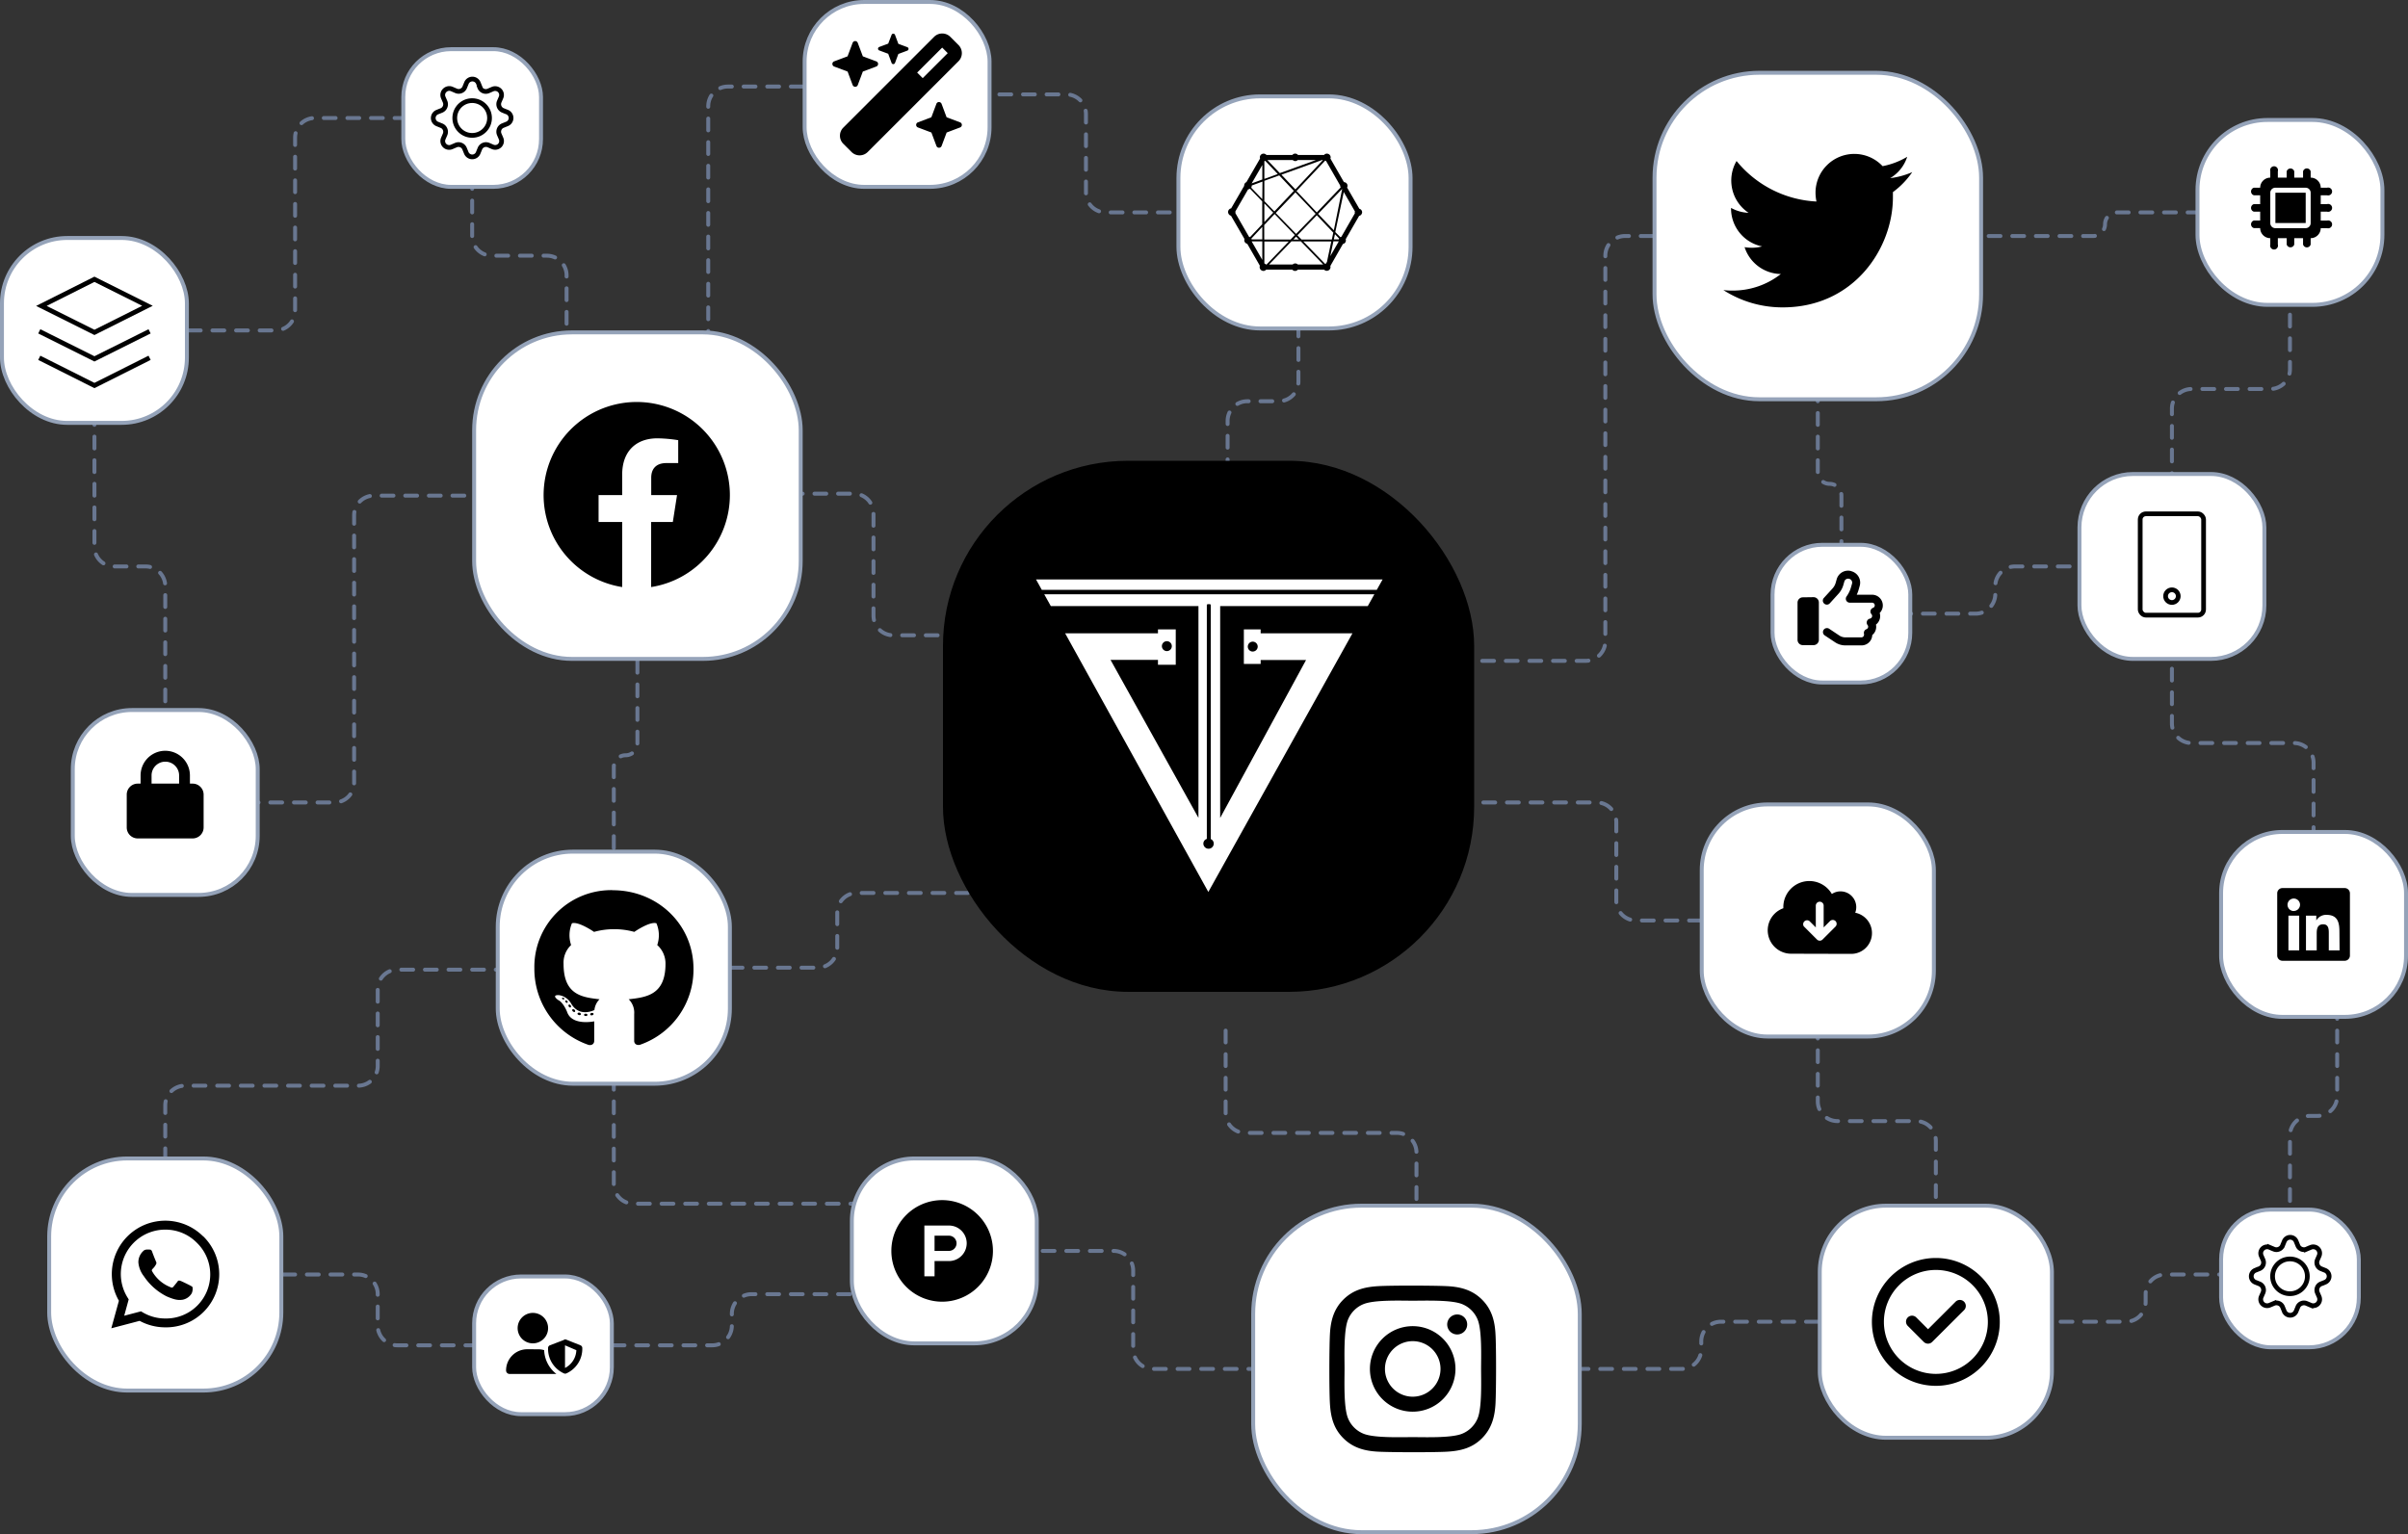 <svg id="Layer_1" data-name="Layer 1" xmlns="http://www.w3.org/2000/svg" viewBox="0 0 612 390"><rect x="0" y="0" width="612" height="390" fill="#333333" stroke="none"/><defs><style>.cls-1,.cls-4,.cls-5,.cls-6{fill:none;}.cls-1{stroke:#697791;stroke-linecap:round;stroke-linejoin:round;stroke-dashoffset:3px;stroke-dasharray:3;}.cls-2,.cls-3{fill:#fff;}.cls-2{stroke:#95a3b9;}.cls-5,.cls-6{stroke:#000;stroke-width:1.2px;}.cls-5{stroke-linecap:square;}</style></defs><g id="solutions-hero-final"><g id="lines"><path class="cls-1" d="M140,254.5H109a5,5,0,0,0-5,5V279a5,5,0,0,1-5,5H55a5,5,0,0,0-5,5v21" transform="translate(-8 -8)"/><path class="cls-1" d="M319.5,267v24a5,5,0,0,0,5,5H363a5,5,0,0,1,5,5v20" transform="translate(-8 -8)"/><path class="cls-1" d="M141,134H103a5,5,0,0,0-5,5v68a5,5,0,0,1-5,5H62" transform="translate(-8 -8)"/><path class="cls-1" d="M47,92H78a5,5,0,0,0,5-5V43a5,5,0,0,1,5-5h28" transform="translate(-8 -8)"/><path class="cls-1" d="M128,50V68a5,5,0,0,0,5,5h14a5,5,0,0,1,5,5v26" transform="translate(-8 -8)"/><path class="cls-1" d="M170,173v24a3,3,0,0,1-3,3h0a3,3,0,0,0-3,3v24" transform="translate(-8 -8)"/><path class="cls-1" d="M32,110v37a5,5,0,0,0,5,5h8a5,5,0,0,1,5,5v40.5" transform="translate(-8 -8)"/><path class="cls-1" d="M263,235H225.79a5,5,0,0,0-5,5v9a5,5,0,0,1-5,5H191" transform="translate(-8 -8)"/><path class="cls-1" d="M376,212h37.79a5,5,0,0,1,5,5v20a5,5,0,0,0,5,5H449" transform="translate(-8 -8)"/><path class="cls-1" d="M253,32h26a5,5,0,0,1,5,5V57a5,5,0,0,0,5,5h25.5" transform="translate(-8 -8)"/><path class="cls-1" d="M227,30H193a5,5,0,0,0-5,5v68.5" transform="translate(-8 -8)"/><path class="cls-1" d="M194,133.5h31a5,5,0,0,1,5,5v26a5,5,0,0,0,5,5h24" transform="translate(-8 -8)"/><path class="cls-1" d="M338,87.5V105a5,5,0,0,1-5,5h-8a5,5,0,0,0-5,5v16" transform="translate(-8 -8)"/><path class="cls-1" d="M485,344H445.38a5,5,0,0,0-5,5v2a5,5,0,0,1-5,5H389" transform="translate(-8 -8)"/><path class="cls-1" d="M584,332H558.32a5,5,0,0,0-5,5v2a5,5,0,0,1-5,5H518" transform="translate(-8 -8)"/><path class="cls-1" d="M602,261v25.68a5,5,0,0,1-5,5h-2a5,5,0,0,0-5,5V327" transform="translate(-8 -8)"/><path class="cls-1" d="M264,326h27a5,5,0,0,1,5,5v20a5,5,0,0,0,5,5h34" transform="translate(-8 -8)"/><path class="cls-1" d="M227,337H199a5,5,0,0,0-5,5v3a5,5,0,0,1-5,5H156" transform="translate(-8 -8)"/><path class="cls-1" d="M71,332H99a5,5,0,0,1,5,5v8a5,5,0,0,0,5,5h33" transform="translate(-8 -8)"/><path class="cls-1" d="M164,279v30a5,5,0,0,0,5,5h60.5" transform="translate(-8 -8)"/><path class="cls-1" d="M470,260v28a5,5,0,0,0,5,5h20a5,5,0,0,1,5,5v33" transform="translate(-8 -8)"/><path class="cls-1" d="M543,152H520.11a5,5,0,0,0-5,5v2a5,5,0,0,1-5,5H483" transform="translate(-8 -8)"/><path class="cls-1" d="M590,79v22.89a5,5,0,0,1-5,5H565a5,5,0,0,0-5,5V139" transform="translate(-8 -8)"/><path class="cls-1" d="M560,169v22.89a5,5,0,0,0,5,5h26a5,5,0,0,1,5,5V229" transform="translate(-8 -8)"/><path class="cls-1" d="M470,98v30a3,3,0,0,0,3,3h0a3,3,0,0,1,3,3v18" transform="translate(-8 -8)"/><path class="cls-1" d="M576,62H546a3,3,0,0,0-3,3h0a3,3,0,0,1-3,3H505" transform="translate(-8 -8)"/><path class="cls-1" d="M449,68H421a5,5,0,0,0-5,5v98a5,5,0,0,1-5,5H378" transform="translate(-8 -8)"/></g><g id="boxes"><g id="Group_302" data-name="Group 302"><rect id="Rectangle_400_2" data-name="Rectangle 400_2" class="cls-2" x="120.5" y="84.5" width="83" height="83" rx="24.87"/></g><g id="Group_308" data-name="Group 308"><rect id="Rectangle_400_3" data-name="Rectangle 400_3" class="cls-2" x="420.5" y="18.5" width="83" height="83" rx="26.67"/></g><g id="Group_301" data-name="Group 301"><rect id="Rectangle_400_4" data-name="Rectangle 400_4" class="cls-2" x="126.5" y="216.5" width="59" height="59" rx="19.11"/></g><g id="Group_309" data-name="Group 309"><rect id="Rectangle_400_5" data-name="Rectangle 400_5" class="cls-2" x="12.5" y="294.5" width="59" height="59" rx="19.83"/></g><g id="Group_316" data-name="Group 316"><rect id="Rectangle_400_6" data-name="Rectangle 400_6" class="cls-2" x="204.5" y="0.5" width="47" height="47" rx="15.15"/></g><g id="Group_310" data-name="Group 310"><rect id="Rectangle_400_7" data-name="Rectangle 400_7" class="cls-2" x="299.5" y="24.5" width="59" height="59" rx="20.77"/></g><g id="Group_304" data-name="Group 304"><rect id="Rectangle_400_8" data-name="Rectangle 400_8" class="cls-2" x="318.5" y="306.5" width="83" height="83" rx="27.51"/></g><g id="Group_303" data-name="Group 303"><rect id="Rectangle_400_9" data-name="Rectangle 400_9" class="cls-2" x="462.5" y="306.5" width="59" height="59" rx="16.83"/></g><g id="Group_313" data-name="Group 313"><rect id="Rectangle_400_10" data-name="Rectangle 400_10" class="cls-2" x="528.5" y="120.5" width="47" height="47" rx="13.59"/></g><g id="Group_317" data-name="Group 317"><rect id="Rectangle_400_11" data-name="Rectangle 400_11" class="cls-2" x="18.5" y="180.5" width="47" height="47" rx="15.03"/></g><g id="Group_325" data-name="Group 325"><rect id="Rectangle_400_12" data-name="Rectangle 400_12" class="cls-2" x="0.5" y="60.5" width="47" height="47" rx="16.59"/></g><g id="Group_314" data-name="Group 314"><rect id="Rectangle_400_13" data-name="Rectangle 400_13" class="cls-2" x="216.5" y="294.5" width="47" height="47" rx="15.87"/></g><g id="Group_307" data-name="Group 307"><rect id="Rectangle_400_14" data-name="Rectangle 400_14" class="cls-2" x="564.5" y="211.5" width="47" height="47" rx="15.53"/></g><g id="Group_315" data-name="Group 315"><rect id="Rectangle_400_15" data-name="Rectangle 400_15" class="cls-2" x="432.5" y="204.5" width="59" height="59" rx="16.71"/></g><g id="Group_324" data-name="Group 324"><rect id="Rectangle_400_16" data-name="Rectangle 400_16" class="cls-2" x="120.5" y="324.5" width="35" height="35" rx="11.91"/></g><g id="Group_323" data-name="Group 323"><rect id="Rectangle_400_17" data-name="Rectangle 400_17" class="cls-2" x="102.5" y="12.5" width="35" height="35" rx="12.15"/></g><g id="Group_329" data-name="Group 329"><rect id="Rectangle_400_18" data-name="Rectangle 400_18" class="cls-2" x="564.5" y="307.5" width="35" height="35" rx="12.65"/></g><g id="Group_330" data-name="Group 330"><rect id="Rectangle_400_19" data-name="Rectangle 400_19" class="cls-2" x="450.5" y="138.5" width="35" height="35" rx="12.63"/></g><g id="Group_328" data-name="Group 328"><rect id="Rectangle_400_20" data-name="Rectangle 400_20" class="cls-2" x="558.5" y="30.5" width="47" height="47" rx="17.79"/></g></g></g><rect x="239.66" y="117.14" width="135" height="135" rx="47.02"/><polygon class="cls-3" points="263.31 147.31 264.77 149.94 349.92 149.94 351.39 147.31 263.31 147.31"/><path class="cls-3" d="M275.07,162.08h37.52v53.83l-22.34-40.15H302.3V177h4.52v-9H302.3v1H278.71l36.39,65.75L351.73,169H328.4v-1h-4.27v8.78h4.27v-1h11.54l-21.83,40.15V162.08h37.51l1.68-3H273.4ZM304.56,171a1.26,1.26,0,1,1-1.26,1.26A1.26,1.26,0,0,1,304.56,171Zm21.83,2.64a1.26,1.26,0,1,1,1.26-1.26A1.26,1.26,0,0,1,326.39,173.63Zm-11.67,47.63V161.69a1.21,1.21,0,0,1,1,0V221.3a1.27,1.27,0,0,1,.76,1.14,1.32,1.32,0,0,1-2.64,0A1.25,1.25,0,0,1,314.72,221.26Z" transform="translate(-8 -8)"/><circle class="cls-4" cx="296.56" cy="164.25" r="1.26"/><circle class="cls-4" cx="318.39" cy="164.37" r="1.26"/><path class="cls-4" d="M315.16,223.7a1.29,1.29,0,0,0,1.32-1.26,1.27,1.27,0,0,0-.76-1.14V161.69a1.21,1.21,0,0,0-1,0v59.57a1.25,1.25,0,0,0-.88,1.18A1.29,1.29,0,0,0,315.16,223.7Z" transform="translate(-8 -8)"/><path d="M500,330.84a13.21,13.21,0,1,1-13.2,13.21A13.2,13.2,0,0,1,500,330.84Zm0,29.46a16.25,16.25,0,1,0-16.25-16.25A16.26,16.26,0,0,0,500,360.3Zm7.17-19.24a1.52,1.52,0,1,0-2.15-2.15l-7,7-3-3a1.52,1.52,0,1,0-2.15,2.16l4.06,4.06a1.51,1.51,0,0,0,2.15,0Z" transform="translate(-8 -8)"/><path d="M463.24,250.45a5.95,5.95,0,0,1-2-11.56c0-.11,0-.22,0-.33a6.61,6.61,0,0,1,12.33-3.29,3.89,3.89,0,0,1,2.2-.67,4,4,0,0,1,4,4,4,4,0,0,1-.26,1.43,5.28,5.28,0,0,1-1.06,10.46Zm3.26-6.9,3.3,3.3a1,1,0,0,0,1.4,0l3.3-3.3a1,1,0,0,0,0-1.4,1,1,0,0,0-1.4,0l-1.61,1.61v-5.53a1,1,0,0,0-2,0v5.53l-1.61-1.61a1,1,0,0,0-1.4,1.4Z" transform="translate(-8 -8)"/><path d="M143.42,349.5a3.87,3.87,0,1,0-3.86-3.87A3.87,3.87,0,0,0,143.42,349.5ZM142,351a5.38,5.38,0,0,0-5.38,5.39.89.89,0,0,0,.89.89h11.9a8,8,0,0,1-3.11-6.05,5.19,5.19,0,0,0-1.53-.22Zm9.33-2.37L147.75,350a.74.74,0,0,0-.46.68,6.83,6.83,0,0,0,4.07,6.47.77.77,0,0,0,.56,0,6.83,6.83,0,0,0,4.07-6.47.74.74,0,0,0-.46-.68l-3.62-1.45a.72.72,0,0,0-.54,0Zm3.15,2.61a5.3,5.3,0,0,1-2.88,4.52V350Z" transform="translate(-8 -8)"/><path d="M586.92,51.55a1,1,0,1,0-1.92,0v1.61a2.57,2.57,0,0,0-2.57,2.56h-1.6a1,1,0,0,0,0,1.92h1.6v2.25h-1.6a1,1,0,0,0,0,1.92h1.6v2.25h-1.6a1,1,0,0,0,0,1.92h1.6A2.58,2.58,0,0,0,585,68.55v1.6a1,1,0,1,0,1.92,0v-1.6h2.25v1.6a1,1,0,0,0,1.92,0v-1.6h2.24v1.6a1,1,0,0,0,1.93,0v-1.6A2.57,2.57,0,0,0,597.82,66h1.61a1,1,0,1,0,0-1.92h-1.61V61.81h1.61a1,1,0,1,0,0-1.92h-1.61V57.64h1.61a1,1,0,1,0,0-1.92h-1.61a2.56,2.56,0,0,0-2.56-2.56V51.55a1,1,0,0,0-1.93,0v1.61h-2.24V51.55a1,1,0,0,0-1.92,0v1.61h-2.25Zm-.64,4.17H594A1.28,1.28,0,0,1,595.26,57v7.7A1.28,1.28,0,0,1,594,66h-7.7A1.28,1.28,0,0,1,585,64.7V57A1.28,1.28,0,0,1,586.28,55.72ZM594,57h-7.7v7.7H594Z" transform="translate(-8 -8)"/><path d="M46.52,205.13v2.08h7v-2.08a3.48,3.48,0,1,0-7,0Zm-2.79,2.08v-2.08a6.27,6.27,0,0,1,12.54,0v2.08H57A2.79,2.79,0,0,1,59.75,210v8.36A2.79,2.79,0,0,1,57,221.14H43a2.79,2.79,0,0,1-2.79-2.78V210A2.79,2.79,0,0,1,43,207.21Z" transform="translate(-8 -8)"/><path d="M251.11,324.06a1.94,1.94,0,0,1-1.94,1.94h-3.65v-3.87h3.65A1.94,1.94,0,0,1,251.11,324.06Zm9.25,1.94a12.91,12.91,0,1,1-12.91-12.91A12.91,12.91,0,0,1,260.36,326Zm-6.67-1.94a4.51,4.51,0,0,0-4.52-4.51h-6.24v12.9h2.59v-3.87h3.65a4.52,4.52,0,0,0,4.52-4.52Z" transform="translate(-8 -8)"/><path d="M59.6,322.28a13.59,13.59,0,0,0-21.38,16.39l-1.93,7,7.2-1.89a13.62,13.62,0,0,0,6.5,1.65h0a13.49,13.49,0,0,0,9.61-23.19ZM50,343.18a11.24,11.24,0,0,1-5.75-1.57l-.41-.25-4.27,1.12,1.14-4.16-.27-.43A11.29,11.29,0,0,1,50,320.59a11.17,11.17,0,0,1,8,3.31,11.21,11.21,0,0,1-8,19.28Zm6.2-8.46c-.34-.17-2-1-2.32-1.1s-.54-.17-.77.17-.87,1.1-1.07,1.34-.4.25-.74.08a9.23,9.23,0,0,1-4.62-4c-.35-.6.35-.55,1-1.85a.64.64,0,0,0,0-.59c-.09-.18-.77-1.85-1-2.53s-.56-.56-.76-.58h-.65a1.28,1.28,0,0,0-.91.42,3.86,3.86,0,0,0-1.19,2.84,6.61,6.61,0,0,0,1.39,3.51,15.15,15.15,0,0,0,5.8,5.13c2.15.93,3,1,4.07.85a3.46,3.46,0,0,0,2.29-1.62,2.72,2.72,0,0,0,.2-1.61C56.75,335,56.52,334.89,56.19,334.72Z" transform="translate(-8 -8)"/><path d="M353.48,61.07l-3.11-5.39a1.11,1.11,0,0,0,.11-.45.94.94,0,0,0-.91-.93l-3.45-6a.82.82,0,0,0,.07-.3.95.95,0,0,0-1.68-.6h-6.62a.92.92,0,0,0-.72-.35.88.88,0,0,0-.71.35h-6.59a.95.95,0,0,0-1.68.6.94.94,0,0,0,.06.3l-3.47,6a.94.94,0,0,0-.57.85s0,.07,0,.1l-3.31,5.72a.94.94,0,0,0-.78.93,1,1,0,0,0,.74.94l3.43,5.92a.94.94,0,0,0-.05.3.92.92,0,0,0,.75.91l3.21,5.58a1.14,1.14,0,0,0-.06.33,1,1,0,0,0,.94,1,.94.94,0,0,0,.72-.34h6.64a.93.93,0,0,0,.71.34,1,1,0,0,0,.72-.34h6.65a.92.92,0,0,0,.68.3.94.94,0,0,0,.95-.94.59.59,0,0,0-.05-.27l3.21-5.61a.91.91,0,0,0,.75-.91.79.79,0,0,0-.05-.3l3.41-5.92a1,1,0,0,0,.77-.94A.93.93,0,0,0,353.48,61.07Zm-24.66,13-2.71-4.71h2.71Zm0-5.21h-2.71a1.19,1.19,0,0,0-.08-.2l2.79-3Zm0-3.88-3.13,3.31a1.86,1.86,0,0,0-.25-.1l-3.46-6a.53.53,0,0,0,0-.25.68.68,0,0,0,0-.21l3.23-5.59a1.11,1.11,0,0,0,.48-.17l3.11,3.23V65Zm0-6.35L326,55.71a.93.93,0,0,0,.13-.48s0,0,0-.07l2.73-1Zm0-5-2.71,1,2.71-4.69Zm20.28,2.43,0,.08L347,66.54l-4-4.17,6.08-6.31ZM337.41,68.16l.71.73h-1.41Zm0-.7-5.18-5.31,5-5.24,5.15,5.44Zm.33.36,4.93-5.1,4.19,4.42-.37,1.75h-7.7Zm7.06-19a1,1,0,0,0,.21.08l3.6,6.26v0a.93.93,0,0,0,.13.48L342.66,62l-5.15-5.44Zm-.57-.14-7,7.47-3.55-3.74,10.33-3.73Zm-7.67,0a.87.87,0,0,0,.63.27.85.85,0,0,0,.63-.27h4.66l-9.21,3.33-3.16-3.33Zm-7.22.35.07-.13.16,0,3.18,3.34-3.41,1.24Zm0,4.93,3.78-1.37,3.71,3.93-4.94,5.22-2.55-2.61Zm0,5.75,2.26,2.35-2.26,2.38V59.75Zm0,5.46,2.61-2.76,5.14,5.34L336,68.89h-6.69V65.21Zm.43,10.07a.88.88,0,0,0-.36-.22l-.07-.1V69.39h6.21l-5.69,5.89Zm8.07,0a.92.92,0,0,0-1.3,0h-6l5.69-5.89h2.38l5.69,5.89Zm7.45-.74L345,75l-.22.08-5.54-5.7h7.11l-1.09,5.15Zm.8-1.38.8-3.77h1.37Zm2.17-4.27H347l.28-1.32,1.07,1.13a.54.54,0,0,0-.08.19Zm4.11-6.67-3.45,6-.25.12L347.37,67l2.15-10.18,2.84,4.93a1.72,1.72,0,0,0-.05.26A1,1,0,0,0,352.35,62.22Z" transform="translate(-8 -8)"/><path d="M478.55,153.2a3,3,0,0,0-3.76,2.09l-.24.85a3.75,3.75,0,0,1-.83,1.48L471.55,160a1,1,0,0,0,.07,1.44,1,1,0,0,0,1.43-.07l2.17-2.39a5.65,5.65,0,0,0,1.28-2.29l.24-.84a1,1,0,0,1,1.26-.7,1,1,0,0,1,.69,1.26l-.24.84a7.71,7.71,0,0,1-1.12,2.35,1,1,0,0,0,.83,1.61h5.65a.68.68,0,0,1,.24,1.31,1,1,0,0,0-.41,1.62.66.66,0,0,1,.17.45.69.69,0,0,1-.55.67,1,1,0,0,0-.76.64,1,1,0,0,0,.15,1,.69.69,0,0,1,.15.42.67.67,0,0,1-.44.63,1,1,0,0,0-.61,1.22.57.57,0,0,1,0,.18.68.68,0,0,1-.68.68H477a2.77,2.77,0,0,1-1.5-.45l-2.61-1.74a1,1,0,0,0-1.13,1.69l2.62,1.74a4.72,4.72,0,0,0,2.62.8h4.13a2.72,2.72,0,0,0,2.71-2.63,2.68,2.68,0,0,0,1-2.11,2.44,2.44,0,0,0-.06-.55,2.72,2.72,0,0,0,1.07-2.16,2.56,2.56,0,0,0-.12-.79,2.72,2.72,0,0,0-1.91-4.64H479.9a9.22,9.22,0,0,0,.5-1.36l.24-.85a3,3,0,0,0-2.09-3.76Zm-12.35,6.65a1.35,1.35,0,0,0-1.35,1.36v9.48A1.34,1.34,0,0,0,466.2,172h2.71a1.35,1.35,0,0,0,1.36-1.35v-9.48a1.36,1.36,0,0,0-1.36-1.36Z" transform="translate(-8 -8)"/><path d="M489.09,56.86c0,.42,0,.85,0,1.28,0,13-9.91,28-28,28A27.78,27.78,0,0,1,446,81.74a18.52,18.52,0,0,0,2.37.13,19.78,19.78,0,0,0,12.24-4.21,9.87,9.87,0,0,1-9.22-6.83,12.62,12.62,0,0,0,1.86.15,10.19,10.19,0,0,0,2.6-.34,9.84,9.84,0,0,1-7.9-9.67v-.12a9.9,9.9,0,0,0,4.45,1.25,9.86,9.86,0,0,1-3.05-13.17,28,28,0,0,0,20.31,10.3,11.23,11.23,0,0,1-.24-2.25,9.86,9.86,0,0,1,17.05-6.74,19.38,19.38,0,0,0,6.25-2.38,9.78,9.78,0,0,1-4.33,5.43A20,20,0,0,0,494,51.76a21.17,21.17,0,0,1-4.94,5.1Z" transform="translate(-8 -8)"/><path d="M233.74,19.09l-2.28.85a.47.47,0,0,0,0,.88l2.28.85L234.6,24a.45.45,0,0,0,.43.3.47.47,0,0,0,.44-.3l.85-2.28,2.28-.85a.47.47,0,0,0,0-.88l-2.28-.85-.85-2.28a.47.47,0,0,0-.44-.3.45.45,0,0,0-.43.3ZM222.33,40.44a2.9,2.9,0,0,0,0,4.11l2.09,2.09a2.9,2.9,0,0,0,4.11,0l23.08-23.08a2.92,2.92,0,0,0,0-4.11l-2.09-2.09a2.92,2.92,0,0,0-4.11,0Zm26.54-18.93-6.36,6.35-1.41-1.41,6.36-6.35ZM220,23.6a.69.69,0,0,0-.45.65.71.71,0,0,0,.45.66l3.42,1.28,1.28,3.42a.73.73,0,0,0,.66.46.7.7,0,0,0,.65-.46l1.28-3.42,3.42-1.28a.7.7,0,0,0,.46-.66.69.69,0,0,0-.46-.65l-3.42-1.28L226,18.9a.69.69,0,0,0-.65-.46.71.71,0,0,0-.66.46l-1.28,3.42ZM241.3,39.1a.69.69,0,0,0,0,1.3l3.42,1.29L246,45.11a.69.69,0,0,0,.65.45.72.72,0,0,0,.66-.45l1.28-3.42L252,40.4a.69.69,0,0,0,0-1.3l-3.42-1.29-1.28-3.42a.72.72,0,0,0-.66-.45.69.69,0,0,0-.65.45l-1.28,3.42Z" transform="translate(-8 -8)"/><path d="M157.31,266c0,.16-.18.29-.42.29s-.45-.1-.45-.29.18-.29.42-.29S157.31,265.83,157.31,266Zm-2.53-.37c-.05.17.11.35.35.4a.39.39,0,0,0,.51-.16c.05-.16-.11-.35-.35-.43a.44.44,0,0,0-.51.19Zm3.6-.14c-.23.06-.4.22-.37.4s.23.27.48.21.4-.21.37-.37S158.62,265.49,158.38,265.51Zm5.36-31.2a19.52,19.52,0,0,0-19.93,19.87,20.41,20.41,0,0,0,13.8,19.48c1,.18,1.41-.46,1.41-1s0-3.29,0-5c0,0-5.7,1.22-6.9-2.42,0,0-.92-2.37-2.26-3,0,0-1.86-1.27.13-1.25a4.28,4.28,0,0,1,3.14,2.1c1.79,3.14,4.78,2.24,5.94,1.7a4.58,4.58,0,0,1,1.3-2.74c-4.55-.51-9.14-1.17-9.14-9a6.16,6.16,0,0,1,1.92-4.79,7.74,7.74,0,0,1,.21-5.53c1.7-.53,5.62,2.19,5.62,2.19a19.3,19.3,0,0,1,10.23,0s3.92-2.73,5.62-2.19a7.73,7.73,0,0,1,.21,5.53,6.33,6.33,0,0,1,2.1,4.79c0,7.86-4.8,8.49-9.35,9a4.8,4.8,0,0,1,1.39,3.78c0,2.74,0,6.14,0,6.81,0,.52.38,1.17,1.41,1a20.22,20.22,0,0,0,13.66-19.46C184.19,242.88,175,234.31,163.74,234.31Zm-12,28.09c-.11.08-.08.26.06.42s.31.19.42.08.08-.27-.06-.42S151.83,262.29,151.72,262.4Zm-.88-.66c-.06.1,0,.23.19.31a.25.25,0,0,0,.35-.05c.06-.11,0-.24-.19-.32S150.9,261.65,150.84,261.74Zm2.64,2.89c-.13.11-.08.35.11.51s.42.21.52.08.06-.35-.1-.5S153.59,264.5,153.48,264.63Zm-.93-1.19c-.13.08-.13.29,0,.48s.35.27.46.19a.38.38,0,0,0,0-.51c-.12-.19-.33-.27-.46-.16Z" transform="translate(-8 -8)"/><path d="M367.05,345.13A10.87,10.87,0,1,0,377.91,356,10.86,10.86,0,0,0,367.05,345.13Zm0,17.93a7.06,7.06,0,1,1,7.06-7.06,7.07,7.07,0,0,1-7.06,7.06Zm13.84-18.37a2.54,2.54,0,1,1-2.53-2.53A2.52,2.52,0,0,1,380.89,344.69Zm7.2,2.57c-.16-3.39-.94-6.4-3.43-8.88s-5.48-3.25-8.88-3.42-14-.2-17.48,0-6.39.94-8.88,3.41-3.25,5.49-3.42,8.88-.2,14,0,17.49.93,6.4,3.42,8.88,5.48,3.25,8.88,3.42,14,.2,17.48,0,6.41-.94,8.88-3.42,3.26-5.49,3.43-8.88.2-14,0-17.48Zm-4.52,21.23a7.16,7.16,0,0,1-4,4c-2.79,1.11-9.41.85-12.49.85s-9.72.25-12.5-.85a7.12,7.12,0,0,1-4-4c-1.11-2.79-.86-9.41-.86-12.49s-.24-9.71.86-12.49a7.12,7.12,0,0,1,4-4c2.79-1.11,9.41-.85,12.5-.85s9.71-.25,12.49.85a7.16,7.16,0,0,1,4,4c1.1,2.79.85,9.41.85,12.49S384.67,365.71,383.57,368.49Z" transform="translate(-8 -8)"/><path d="M193.5,133.86a23.67,23.67,0,1,0-27.37,23.38V140.7h-6v-6.84h6v-5.22c0-5.93,3.53-9.21,8.94-9.21a35.85,35.85,0,0,1,5.3.47v5.82h-3c-2.94,0-3.86,1.82-3.86,3.69v4.45h6.56L179,140.7h-5.51v16.54A23.68,23.68,0,0,0,193.5,133.86Z" transform="translate(-8 -8)"/><g id="icon_layers" data-name="icon/layers"><path id="Vector_6" data-name="Vector 6" class="cls-5" d="M32,79l13.48,6.74L32,92.5,18.52,85.77Z" transform="translate(-8 -8)"/><path id="Vector_7" data-name="Vector 7" class="cls-5" d="M45.48,92.5,32,99.23,18.52,92.5" transform="translate(-8 -8)"/><path id="Vector_8" data-name="Vector 8" class="cls-5" d="M45.48,99.23,32,106,18.52,99.23" transform="translate(-8 -8)"/></g><g id="A-C_cog" data-name="A-C / cog"><circle id="Ellipse_2" data-name="Ellipse 2" class="cls-6" cx="120" cy="30" r="4.42"/><path id="Vector_14" data-name="Vector 14" class="cls-6" d="M130,30.17l-.44-1.08a1.63,1.63,0,0,0-3,0l-.44,1.08a1.66,1.66,0,0,1-2.21.92l-1.07-.46A1.65,1.65,0,0,0,121,31a1.61,1.61,0,0,0-.34,1.79l.46,1.07a1.7,1.7,0,0,1-.92,2.22l-1.08.43a1.62,1.62,0,0,0,0,3l1.08.44a1.62,1.62,0,0,1,.92.91,1.68,1.68,0,0,1,0,1.3l-.46,1.07A1.61,1.61,0,0,0,121,45a1.63,1.63,0,0,0,1.8.35l1.07-.46a1.66,1.66,0,0,1,2.21.92l.44,1.08a1.63,1.63,0,0,0,3,0l.44-1.08a1.66,1.66,0,0,1,2.21-.92l1.07.46A1.63,1.63,0,0,0,135,45a1.61,1.61,0,0,0,.34-1.79l-.46-1.07a1.68,1.68,0,0,1,0-1.3,1.62,1.62,0,0,1,.92-.91l1.08-.44a1.62,1.62,0,0,0,0-3l-1.08-.43a1.7,1.7,0,0,1-.92-2.22l.46-1.07A1.61,1.61,0,0,0,135,31a1.65,1.65,0,0,0-1.8-.35l-1.07.46a1.66,1.66,0,0,1-2.21-.92Z" transform="translate(-8 -8)"/></g><g id="icon_mobile-device" data-name="icon/mobile-device"><g id="H-N_mobile-device" data-name="H-N / mobile-device"><rect id="Rectangle_57" data-name="Rectangle 57" class="cls-6" x="543.94" y="130.62" width="16.11" height="25.76" rx="1.44"/><circle id="Ellipse_11" data-name="Ellipse 11" class="cls-6" cx="552" cy="151.55" r="1.61"/></g></g><g id="A-C_cog-2" data-name="A-C / cog"><circle id="Ellipse_2-2" data-name="Ellipse 2" class="cls-6" cx="582" cy="324.46" r="4.42"/><path id="Vector_14-2" data-name="Vector 14" class="cls-6" d="M592,324.63l-.44-1.08a1.62,1.62,0,0,0-3,0l-.44,1.08a1.62,1.62,0,0,1-.91.92,1.63,1.63,0,0,1-1.3,0l-1.07-.45a1.63,1.63,0,0,0-2.14,2.14l.46,1.06a1.7,1.7,0,0,1,0,1.31,1.68,1.68,0,0,1-.92.91l-1.08.43a1.63,1.63,0,0,0,0,3l1.08.43a1.68,1.68,0,0,1,.92.91,1.7,1.7,0,0,1,0,1.31l-.46,1.06a1.63,1.63,0,0,0,2.14,2.14l1.07-.45a1.67,1.67,0,0,1,1.3,0,1.62,1.62,0,0,1,.91.92l.44,1.08a1.62,1.62,0,0,0,3,0l.44-1.08a1.62,1.62,0,0,1,.91-.92,1.67,1.67,0,0,1,1.3,0l1.07.45a1.63,1.63,0,0,0,2.14-2.14l-.46-1.06a1.7,1.7,0,0,1,0-1.31,1.68,1.68,0,0,1,.92-.91l1.08-.43a1.63,1.63,0,0,0,0-3l-1.08-.43a1.68,1.68,0,0,1-.92-.91,1.7,1.7,0,0,1,0-1.31l.46-1.06a1.63,1.63,0,0,0-2.14-2.14l-1.07.45a1.63,1.63,0,0,1-1.3,0A1.62,1.62,0,0,1,592,324.63Z" transform="translate(-8 -8)"/></g><path d="M603.92,233.76H588.08a1.33,1.33,0,0,0-1.32,1.33v15.82a1.33,1.33,0,0,0,1.32,1.33h15.84a1.33,1.33,0,0,0,1.32-1.33V235.09A1.33,1.33,0,0,0,603.92,233.76ZM592.35,249.6h-2.74v-8.82h2.74v8.82Zm-1.37-10a1.59,1.59,0,1,1,1.58-1.59A1.59,1.59,0,0,1,591,239.58Zm11.63,10h-2.74v-4.29c0-1,0-2.34-1.42-2.34s-1.65,1.11-1.65,2.27v4.36h-2.73v-8.82h2.62V242h0a2.87,2.87,0,0,1,2.59-1.43c2.78,0,3.29,1.83,3.29,4.21Z" transform="translate(-8 -8)"/></svg>